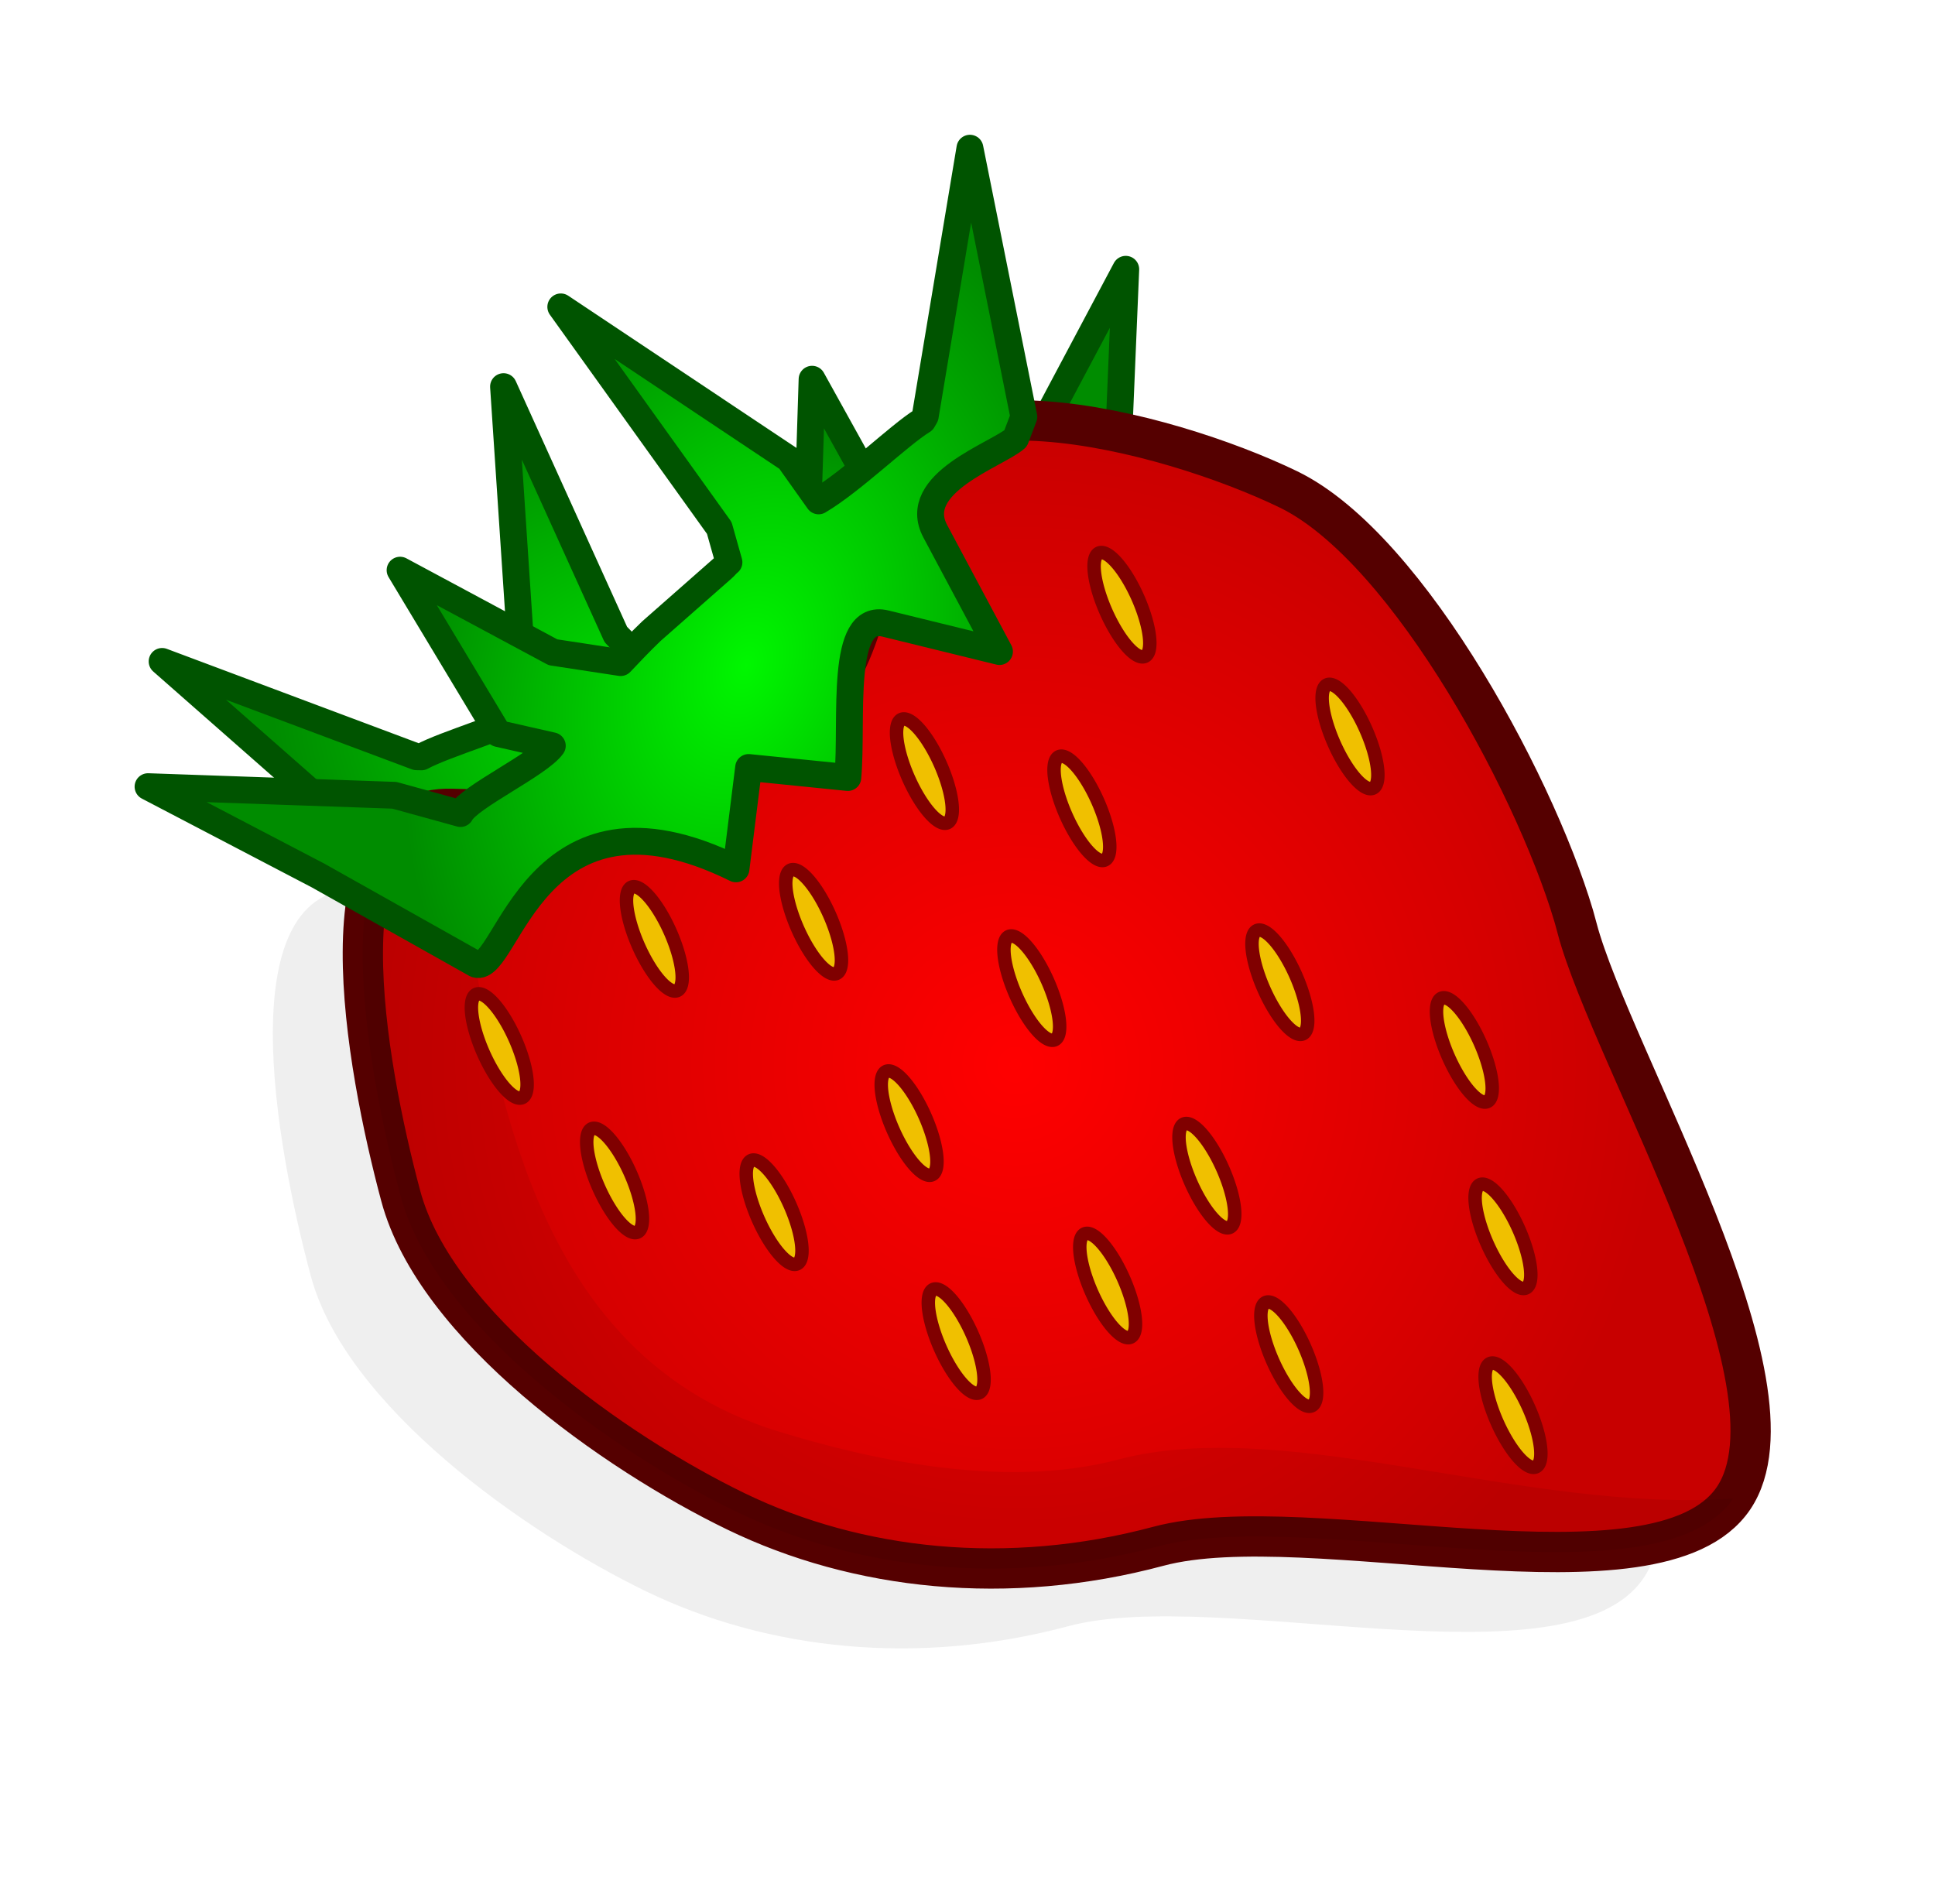 <?xml version="1.0" encoding="UTF-8" standalone="no"?>
<!-- Created with Inkscape (http://www.inkscape.org/) -->

<svg
   xmlns:dc="http://purl.org/dc/elements/1.1/"
   xmlns:cc="http://creativecommons.org/ns#"
   xmlns:rdf="http://www.w3.org/1999/02/22-rdf-syntax-ns#"
   xmlns:svg="http://www.w3.org/2000/svg"
   xmlns="http://www.w3.org/2000/svg"
   xmlns:xlink="http://www.w3.org/1999/xlink"
   xmlns:sodipodi="http://sodipodi.sourceforge.net/DTD/sodipodi-0.dtd"
   xmlns:inkscape="http://www.inkscape.org/namespaces/inkscape"
   width="71.917"
   height="70.754"
   id="svg3118"
   version="1.1"
   inkscape:version="0.48.2 r9819"
   sodipodi:docname="New document 2">
  <defs
     id="defs3120">
    <radialGradient
       inkscape:collect="always"
       xlink:href="#linearGradient4984"
       id="radialGradient4992"
       gradientUnits="userSpaceOnUse"
       gradientTransform="matrix(-0.31,0.143,0.098,0.214,91.535,50.133)"
       cx="190.994"
       cy="141.218"
       fx="190.994"
       fy="141.218"
       r="8.842" />
    <linearGradient
       id="linearGradient4984">
      <stop
         id="stop4986"
         offset="0"
         style="stop-color:#00f700;stop-opacity:1;" />
      <stop
         id="stop4988"
         offset="1"
         style="stop-color:#008c00;stop-opacity:1" />
    </linearGradient>
    <filter
       inkscape:collect="always"
       id="filter4734"
       color-interpolation-filters="sRGB">
      <feGaussianBlur
         inkscape:collect="always"
         stdDeviation="0.325"
         id="feGaussianBlur4736" />
    </filter>
    <radialGradient
       inkscape:collect="always"
       xlink:href="#linearGradient3309"
       id="radialGradient3605"
       gradientUnits="userSpaceOnUse"
       gradientTransform="matrix(0.557,0,0,-0.559,26.519,164.25)"
       cx="37.461"
       cy="105.687"
       fx="37.461"
       fy="105.687"
       r="7.542" />
    <linearGradient
       id="linearGradient3309">
      <stop
         style="stop-color:#ff0000;stop-opacity:1;"
         offset="0"
         id="stop3311" />
      <stop
         style="stop-color:#c80000;stop-opacity:1;"
         offset="1"
         id="stop3313" />
    </linearGradient>
    <filter
       inkscape:collect="always"
       id="filter4638"
       color-interpolation-filters="sRGB">
      <feGaussianBlur
         inkscape:collect="always"
         stdDeviation="0.181"
         id="feGaussianBlur4640" />
    </filter>
    <radialGradient
       inkscape:collect="always"
       xlink:href="#linearGradient4984"
       id="radialGradient4982"
       gradientUnits="userSpaceOnUse"
       gradientTransform="matrix(0.197,0.279,-0.192,0.137,35.857,35.487)"
       cx="190.994"
       cy="141.218"
       fx="190.994"
       fy="141.218"
       r="8.842" />
    <linearGradient
       id="linearGradient3087">
      <stop
         id="stop3089"
         offset="0"
         style="stop-color:#00f700;stop-opacity:1;" />
      <stop
         id="stop3091"
         offset="1"
         style="stop-color:#008c00;stop-opacity:1" />
    </linearGradient>
  </defs>
  <sodipodi:namedview
     id="base"
     pagecolor="#ffffff"
     bordercolor="#666666"
     borderopacity="1.0"
     inkscape:pageopacity="0.0"
     inkscape:pageshadow="2"
     inkscape:zoom="0.98994949"
     inkscape:cx="144.91066"
     inkscape:cy="-54.841711"
     inkscape:document-units="px"
     inkscape:current-layer="layer1"
     showgrid="false"
     fit-margin-top="5"
     fit-margin-left="5"
     fit-margin-right="5"
     fit-margin-bottom="5"
     inkscape:window-width="1440"
     inkscape:window-height="876"
     inkscape:window-x="0"
     inkscape:window-y="24"
     inkscape:window-maximized="1" />
  <g
     inkscape:label="Layer 1"
     inkscape:groupmode="layer"
     id="layer1"
     transform="translate(-166.755,-236.214)">
    <g
       transform="matrix(5.542,-1.485,-1.485,-5.542,98.067,929.016)"
       id="g3616">
      <path
         sodipodi:nodetypes="ccccccccccccccccccscscccccccc"
         inkscape:connector-curvature="0"
         id="path4990"
         d="m 45.319,110.273 0.287,-1.739 0.113,-0.202 c 0.018,0.003 0.039,-0.001 0.057,0.001 l 0.614,0.039 c 0.097,0.002 0.192,2e-5 0.284,-0.003 l 0.263,0.357 0.325,1.076 0.299,-1.199 -0.191,-0.303 c 0.145,-0.025 0.617,0.147 0.731,0.11 l 0.219,0.386 1.089,1.168 -0.372,-1.187 -0.316,-1.128 c -0.1,-0.191 -1.159,0.632 -1.628,-0.754 l -0.522,0.407 -0.408,-0.5 c -0.291,0.244 -0.717,0.798 -0.878,0.533 l -0.393,-0.65 -0.256,0.845 c -0.103,0.339 -0.633,0.067 -0.793,0.058 l -0.137,0.061 -0.984,1.477 1.432,-1.023 0.031,-0.009 c 0.174,0.042 0.599,0.046 0.845,0.109 l -0.056,0.328 z"
         style="fill:url(#radialGradient4992);fill-opacity:1;stroke:#005400;stroke-width:0.174;stroke-linecap:round;stroke-linejoin:round;stroke-miterlimit:4;stroke-opacity:1;stroke-dasharray:none;stroke-dashoffset:0" />
      <path
         sodipodi:nodetypes="csssssssc"
         id="path4730"
         d="m 50.431,104.734 c 0,-0.873 0.684,-3.255 0.023,-3.828 -0.662,-0.573 -2.67,0.664 -3.679,0.664 -1.009,0 -1.923,0.354 -2.585,0.927 -0.662,0.573 -1.568,1.662 -1.568,2.535 0,0.873 0.135,2.592 0.972,2.336 1.954,-0.596 2.694,-0.192 3.182,1.126 0.35,0.947 1.923,0.043 2.585,-0.529 0.662,-0.573 1.071,-2.358 1.071,-3.231 z"
         style="opacity:0.25;fill:#000000;fill-opacity:1;fill-rule:evenodd;stroke:none;filter:url(#filter4734)"
         inkscape:connector-curvature="0" />
      <path
         inkscape:connector-curvature="0"
         style="fill:url(#radialGradient3605);fill-opacity:1;fill-rule:evenodd;stroke:#550000;stroke-width:0.261;stroke-linejoin:miter;stroke-miterlimit:4;stroke-opacity:1"
         d="m 51.128,105.083 c 0,-0.873 0.684,-3.255 0.023,-3.828 -0.662,-0.573 -2.67,0.664 -3.679,0.664 -1.009,0 -1.923,0.354 -2.585,0.927 -0.662,0.573 -1.568,1.662 -1.568,2.535 0,0.873 0.135,2.592 0.972,2.336 1.954,-0.596 2.694,-0.192 3.182,1.126 0.35,0.947 1.923,0.043 2.585,-0.529 0.662,-0.573 1.071,-2.358 1.071,-3.231 z"
         id="path3441"
         sodipodi:nodetypes="csssssssc" />
      <use
         height="1052.362"
         width="744.094"
         transform="translate(5.724,-4.01)"
         id="use4923"
         xlink:href="#path4766"
         y="0"
         x="0" />
      <path
         sodipodi:nodetypes="cssscssc"
         id="path3868"
         d="m 51.15,101.255 c -0.662,-0.573 -2.67,0.664 -3.679,0.664 -1.009,0 -1.923,0.354 -2.585,0.927 -0.662,0.573 -1.568,1.662 -1.568,2.535 0,0.873 0.135,2.592 0.972,2.336 -0.178,-1.531 -0.527,-3.491 1.001,-4.445 0.508,-0.318 1.304,-0.74 2.077,-0.743 1.129,-0.004 2.454,-1.02 3.782,-1.275 z"
         style="opacity:0.25;fill:#000000;fill-opacity:1;fill-rule:evenodd;stroke:none;filter:url(#filter4638)"
         inkscape:connector-curvature="0" />
      <path
         style="fill:url(#radialGradient4982);fill-opacity:1;stroke:#005400;stroke-width:0.174;stroke-linecap:round;stroke-linejoin:round;stroke-miterlimit:4;stroke-opacity:1;stroke-dasharray:none;stroke-dashoffset:0"
         d="m 45.811,110.676 0.621,-1.649 0.003,-0.231 c -0.017,-0.007 -0.033,-0.02 -0.05,-0.028 l -0.551,-0.273 c -0.085,-0.047 -0.166,-0.096 -0.245,-0.145 l -0.406,0.178 -0.819,0.77 0.341,-1.187 0.317,-0.167 c -0.113,-0.094 -0.608,-0.181 -0.688,-0.27 l -0.383,0.225 -1.527,0.467 0.916,-0.842 0.838,-0.819 c 0.182,-0.115 0.688,1.127 1.787,0.161 l 0.249,0.613 0.604,-0.229 c 0.13,0.357 0.222,1.05 0.494,0.9 l 0.666,-0.366 -0.2,0.86 c -0.08,0.345 0.515,0.375 0.658,0.446 l 0.088,0.122 0.113,1.771 -0.729,-1.602 -0.023,-0.023 c -0.172,-0.051 -0.542,-0.26 -0.786,-0.328 l -0.116,0.312 z"
         id="path4939"
         inkscape:connector-curvature="0"
         sodipodi:nodetypes="ccccccccccccccccccscscccccccc" />
      <path
         sodipodi:type="arc"
         style="fill:#f0c000;fill-opacity:1;stroke:#800000;stroke-width:0.42;stroke-linecap:round;stroke-linejoin:round;stroke-miterlimit:4;stroke-opacity:1;stroke-dasharray:none;stroke-dashoffset:0"
         id="path4766"
         sodipodi:cx="190.20787"
         sodipodi:cy="152.50655"
         sodipodi:rx="0.54306316"
         sodipodi:ry="1.7649553"
         d="m 190.751,152.507 a 0.543,1.765 0 1 1 -1.086,0 0.543,1.765 0 1 1 1.086,0 z"
         transform="matrix(0.205,0.032,0.032,-0.205,0.314,131.332)"
         inkscape:tile-cx="182.74075"
         inkscape:tile-cy="149.24817"
         inkscape:tile-w="1.2928486"
         inkscape:tile-h="4.2017579"
         inkscape:tile-x0="182.09433"
         inkscape:tile-y0="147.14729" />
      <use
         x="0"
         y="0"
         xlink:href="#path4766"
         id="use4887"
         transform="translate(1.15,0.41)"
         width="744.094"
         height="1052.362" />
      <use
         height="1052.362"
         width="744.094"
         transform="translate(0.496,-1.035)"
         id="use4889"
         xlink:href="#path4766"
         y="0"
         x="0" />
      <use
         x="0"
         y="0"
         xlink:href="#path4766"
         id="use4891"
         transform="translate(2.175,0.25)"
         width="744.094"
         height="1052.362" />
      <use
         height="1052.362"
         width="744.094"
         transform="translate(3.121,1.007)"
         id="use4893"
         xlink:href="#path4766"
         y="0"
         x="0" />
      <use
         height="1052.362"
         width="744.094"
         transform="translate(4.636,1.717)"
         id="use4897"
         xlink:href="#path4766"
         y="0"
         x="0" />
      <use
         x="0"
         y="0"
         xlink:href="#path4766"
         id="use4899"
         transform="translate(4.044,0.51)"
         width="744.094"
         height="1052.362" />
      <use
         height="1052.362"
         width="744.094"
         transform="translate(3.429,-0.531)"
         id="use4901"
         xlink:href="#path4766"
         y="0"
         x="0" />
      <use
         x="0"
         y="0"
         xlink:href="#path4766"
         id="use4903"
         transform="translate(2.435,-1.17)"
         width="744.094"
         height="1052.362" />
      <use
         height="1052.362"
         width="744.094"
         transform="translate(1.441,-1.501)"
         id="use4905"
         xlink:href="#path4766"
         y="0"
         x="0" />
      <use
         height="1052.362"
         width="744.094"
         transform="translate(2.364,-2.613)"
         id="use4907"
         xlink:href="#path4766"
         y="0"
         x="0" />
      <use
         x="0"
         y="0"
         xlink:href="#path4766"
         id="use4909"
         transform="translate(3.405,-2.519)"
         width="744.094"
         height="1052.362" />
      <use
         height="1052.362"
         width="744.094"
         transform="translate(4.423,-3.252)"
         id="use4911"
         xlink:href="#path4766"
         y="0"
         x="0" />
      <use
         x="0"
         y="0"
         xlink:href="#path4766"
         id="use4913"
         transform="translate(4.21,-1.998)"
         width="744.094"
         height="1052.362" />
      <use
         height="1052.362"
         width="744.094"
         transform="translate(4.991,-0.91)"
         id="use4915"
         xlink:href="#path4766"
         y="0"
         x="0" />
      <use
         x="0"
         y="0"
         xlink:href="#path4766"
         id="use4917"
         transform="translate(6.032,-1.643)"
         width="744.094"
         height="1052.362" />
      <use
         height="1052.362"
         width="744.094"
         transform="translate(5.842,0.51)"
         id="use4919"
         xlink:href="#path4766"
         y="0"
         x="0" />
      <use
         x="0"
         y="0"
         xlink:href="#path4766"
         id="use4921"
         transform="translate(5.961,-2.874)"
         width="744.094"
         height="1052.362" />
    </g>
  </g>
</svg>
